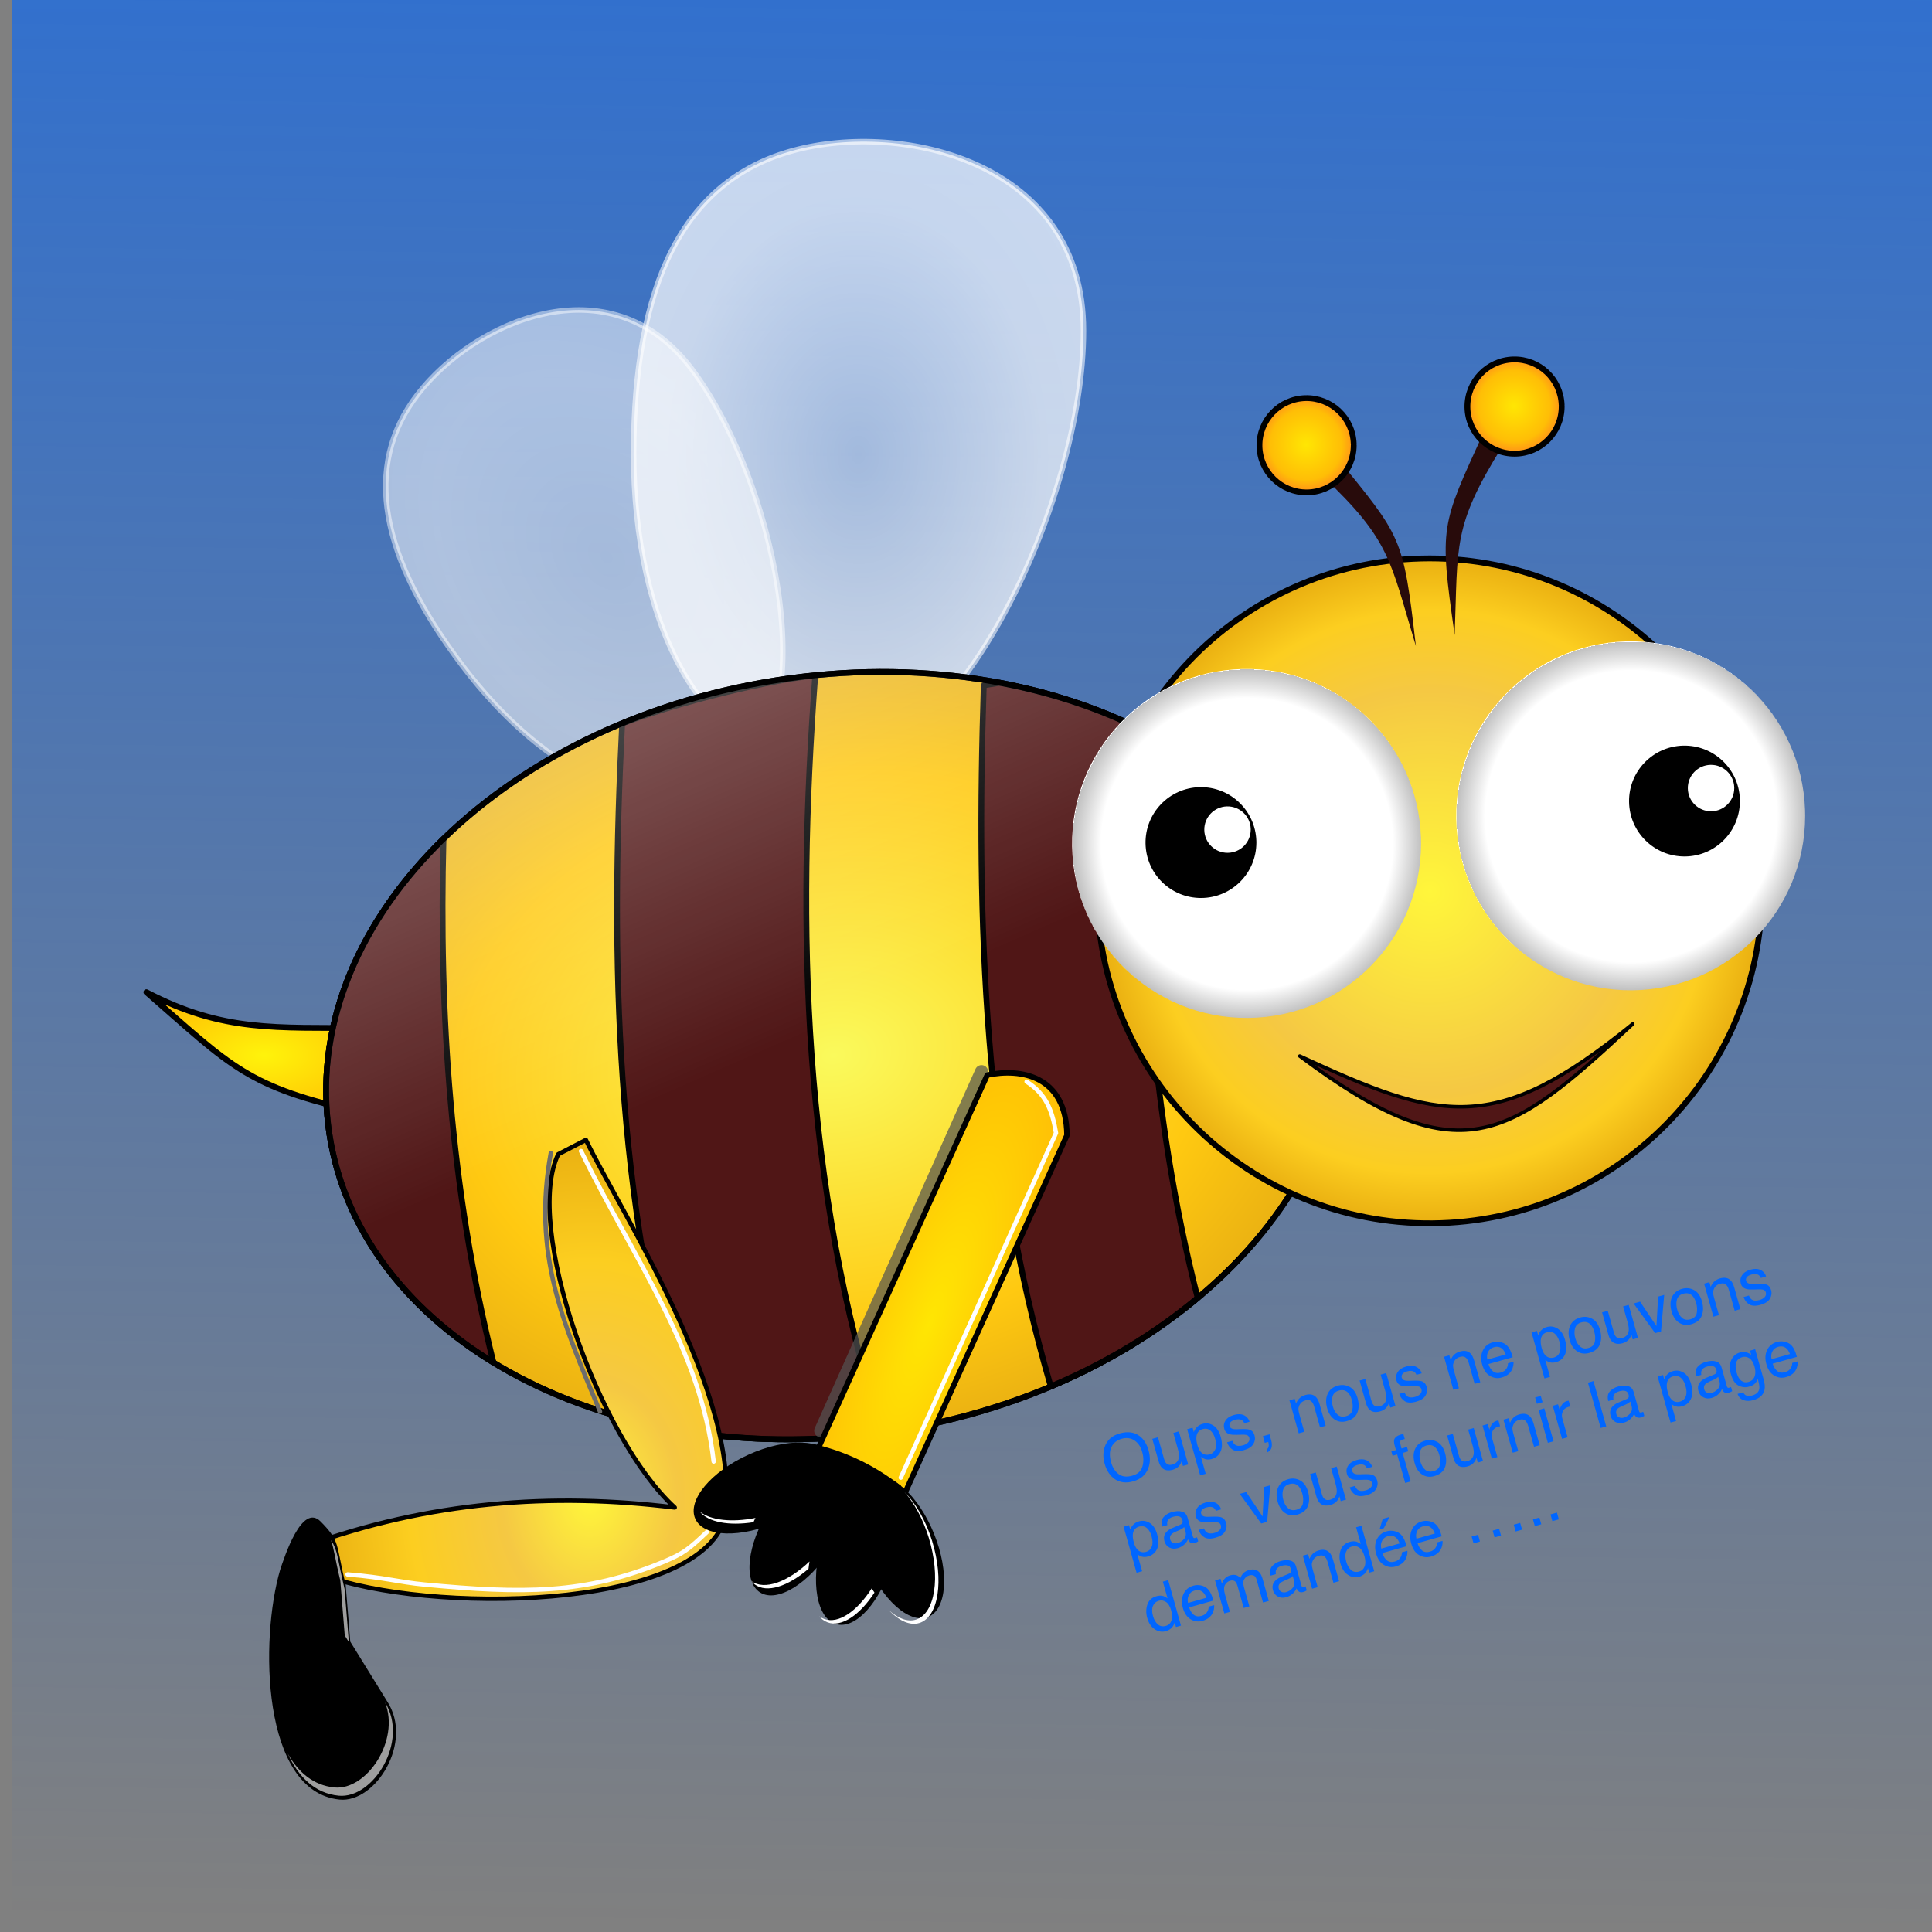 <?xml version="1.0" encoding="UTF-8" standalone="no"?>
<!DOCTYPE svg PUBLIC "-//W3C//DTD SVG 1.1//EN" "http://www.w3.org/Graphics/SVG/1.1/DTD/svg11.dtd">
<!-- Created with Vectornator (http://vectornator.io/) -->
<svg height="100%" stroke-miterlimit="10" style="fill-rule:nonzero;clip-rule:evenodd;stroke-linecap:round;stroke-linejoin:round;" version="1.1" viewBox="0 0 353.122 353.122" width="100%" xml:space="preserve" xmlns="http://www.w3.org/2000/svg" xmlns:vectornator="http://vectornator.io" xmlns:xlink="http://www.w3.org/1999/xlink">
<rect x="0" y="0" width="353.122" height="353.122" fill="#808080" stroke="none"/>
<defs>
<linearGradient gradientTransform="matrix(1 0 0 1 -2.378 -699.226)" gradientUnits="userSpaceOnUse" id="LinearGradient" x1="185.969" x2="178.898" y1="473.242" y2="1051.66">
<stop offset="0" stop-color="#0066ff"/>
<stop offset="1" stop-color="#0066ff" stop-opacity="0"/>
</linearGradient>
<radialGradient cx="257.498" cy="498.443" gradientTransform="matrix(1.75 -0.02 0.01 0.881 -407.32 -241.119)" gradientUnits="userSpaceOnUse" id="RadialGradient" r="20.198">
<stop offset="0" stop-color="#fff30b"/>
<stop offset="1" stop-color="#ffab00"/>
</radialGradient>
<radialGradient cx="375.386" cy="415.207" gradientTransform="matrix(0.796 -0.621 0.84 1.079 -536.716 -113.08)" gradientUnits="userSpaceOnUse" id="RadialGradient_2" r="41.611">
<stop offset="0" stop-color="#ffffff" stop-opacity="0.502"/>
<stop offset="0.649" stop-color="#ffffff" stop-opacity="0.556"/>
<stop offset="1" stop-color="#ffffff" stop-opacity="0.529"/>
</radialGradient>
<radialGradient cx="375.386" cy="415.207" gradientTransform="matrix(1.255 -0.018 0.024 1.7 -324.178 -616.011)" gradientUnits="userSpaceOnUse" id="RadialGradient_3" r="41.611">
<stop offset="0" stop-color="#ffffff" stop-opacity="0.5"/>
<stop offset="0.649" stop-color="#ffffff" stop-opacity="0.707"/>
<stop offset="1" stop-color="#ffffff" stop-opacity="0.726"/>
</radialGradient>
<radialGradient cx="299.763" cy="663.706" gradientTransform="matrix(1.013 -0.158 0.116 0.754 -228.278 -260.17)" gradientUnits="userSpaceOnUse" id="RadialGradient_4" r="91.667">
<stop offset="0" stop-color="#fafa5c"/>
<stop offset="0.733" stop-color="#ffc911"/>
<stop offset="1" stop-color="#ebb212"/>
</radialGradient>
<linearGradient gradientTransform="matrix(0.988 -0.154 0.152 0.988 675.965 -540.377)" gradientUnits="userSpaceOnUse" id="LinearGradient_2" x1="-676.329" x2="-633.929" y1="480.35" y2="639.646">
<stop offset="0" stop-color="#ffffff" stop-opacity="0.673"/>
<stop offset="1" stop-color="#ffffff" stop-opacity="0"/>
</linearGradient>
<radialGradient cx="441.437" cy="484.909" gradientTransform="matrix(4.366 3.667 -3.684 4.387 120.456 -3583.11)" gradientUnits="userSpaceOnUse" id="RadialGradient_5" r="10.607">
<stop offset="0" stop-color="#fff63b"/>
<stop offset="0.605" stop-color="#f5c843"/>
<stop offset="0.848" stop-color="#fcce20"/>
<stop offset="1" stop-color="#eab011"/>
</radialGradient>
<radialGradient cx="445.804" cy="488.88" gradientTransform="matrix(1.012 0 0 1.012 -223.221 -340.488)" gradientUnits="userSpaceOnUse" id="RadialGradient_6" r="31.518">
<stop offset="0" stop-color="#ffffff"/>
<stop offset="0.836" stop-color="#ffffff"/>
<stop offset="1" stop-color="#c0c0c0"/>
<stop offset="1" stop-color="#ffffff"/>
</radialGradient>
<radialGradient cx="445.804" cy="488.88" gradientTransform="matrix(1.012 0 0 1.012 -153.015 -345.538)" gradientUnits="userSpaceOnUse" id="RadialGradient_7" r="31.518">
<stop offset="0" stop-color="#ffffff"/>
<stop offset="0.836" stop-color="#ffffff"/>
<stop offset="1" stop-color="#c0c0c0"/>
<stop offset="1" stop-color="#ffffff"/>
</radialGradient>
<radialGradient cx="441.437" cy="484.909" gradientTransform="matrix(0.818 0 0 0.812 -84.36 -319.549)" gradientUnits="userSpaceOnUse" id="RadialGradient_8" r="10.607">
<stop offset="0" stop-color="#ffe603"/>
<stop offset="0.755" stop-color="#ffbe06"/>
<stop offset="1" stop-color="#ff9218"/>
</radialGradient>
<radialGradient cx="441.437" cy="484.909" gradientTransform="matrix(0.818 0 0 0.812 -122.367 -312.478)" gradientUnits="userSpaceOnUse" id="RadialGradient_9" r="10.607">
<stop offset="0" stop-color="#ffe603"/>
<stop offset="0.755" stop-color="#ffbe06"/>
<stop offset="1" stop-color="#ff9218"/>
</radialGradient>
<radialGradient cx="557.574" cy="708.987" gradientTransform="matrix(0.837 0.006 -0.008 1.096 -353.215 -506.803)" gradientUnits="userSpaceOnUse" id="RadialGradient_10" r="59.686">
<stop offset="0" stop-color="#fff63b"/>
<stop offset="0.32" stop-color="#f5c843"/>
<stop offset="0.662" stop-color="#fcce20"/>
<stop offset="1" stop-color="#eab011"/>
</radialGradient>
<radialGradient cx="604.954" cy="230.515" gradientTransform="matrix(1.312 2.12 -2.785 6.195 18.038 -2468.5)" gradientUnits="userSpaceOnUse" id="RadialGradient_11" r="9.131">
<stop offset="0" stop-color="#ffe603"/>
<stop offset="0.891" stop-color="#ffbe06"/>
<stop offset="1" stop-color="#ff9218"/>
</radialGradient>
<clipPath id="TextBounds">
<rect height="100.503" width="154.942" x="198.18" y="222.887"/>
</clipPath>
<clipPath id="TextBounds_2">
<rect height="4.86" width="20" x="285.168" y="339.777"/>
</clipPath>
<linearGradient gradientTransform="matrix(1 0 0 1 0 0)" gradientUnits="userSpaceOnUse" id="LinearGradient_3" x1="285.168" x2="305.168" y1="342.207" y2="342.207">
<stop offset="0" stop-color="#0066ff"/>
<stop offset="1" stop-color="#0066ff" stop-opacity="0"/>
</linearGradient>
<clipPath id="TextBounds_3">
<rect height="15" width="31.682" x="353.977" y="115.091"/>
</clipPath>
<linearGradient gradientTransform="matrix(1 0 0 1 0 0)" gradientUnits="userSpaceOnUse" id="LinearGradient_4" x1="353.977" x2="385.659" y1="122.591" y2="122.591">
<stop offset="0" stop-color="#0066ff"/>
<stop offset="0.149" stop-color="#0066ff" stop-opacity="0"/>
</linearGradient>
</defs>
<clipPath id="ArtboardFrame">
<rect height="353.122" width="353.122" x="0" y="0"/>
</clipPath>
<g clip-path="url(#ArtboardFrame)" id="layer2" vectornator:layerName="layer2">
<g opacity="1">
<path d="M2.123-0.472L354.037-0.472L354.037-0.472L354.037 351.442L354.037 351.442L2.123 351.442L2.123 351.442L2.123-0.472L2.123-0.472Z" fill="url(#LinearGradient)" fill-rule="nonzero" opacity="1" stroke="none"/>
<path d="M66.15 203.318C45.083 198.727 42.39 194.972 26.753 181.347C40.849 188.723 50.643 187.742 66.15 187.913L66.15 203.318Z" fill="url(#RadialGradient)" fill-rule="nonzero" opacity="1" stroke="#000000" stroke-linecap="butt" stroke-linejoin="miter" stroke-width="1.063"/>
<path d="M126.385 67.393C141.363 87.197 150.393 129.558 135.342 140.953C120.29 152.348 99.544 141.533 84.566 121.729C69.588 101.924 66.117 85.347 76.361 72.059C86.589 58.792 111.407 47.589 126.385 67.393Z" fill="url(#RadialGradient_2)" fill-rule="nonzero" opacity="1" stroke="#ffffff" stroke-linecap="butt" stroke-linejoin="miter" stroke-opacity="0.471" stroke-width="1"/>
<path d="M198.036 60.444C198.036 91.313 175.22 140.076 151.748 140.076C128.276 140.076 115.814 113.789 115.814 82.92C115.814 52.051 124.805 33.016 144.93 27.532C165.023 22.057 198.036 29.575 198.036 60.444Z" fill="url(#RadialGradient_3)" fill-rule="nonzero" opacity="1" stroke="#ffffff" stroke-linecap="butt" stroke-linejoin="miter" stroke-opacity="0.56" stroke-width="1"/>
<path d="M60.22 207.324C54.374 169.421 90.984 132.256 141.991 124.314C192.998 116.372 239.086 140.662 244.932 178.565C250.778 216.469 214.168 253.634 163.161 261.576C112.154 269.517 66.066 245.228 60.22 207.324Z" fill="url(#RadialGradient_4)" fill-rule="nonzero" opacity="1" stroke="#000000" stroke-linecap="round" stroke-linejoin="round" stroke-width="1.062"/>
<path d="M182.716 124.796L179.81 125.265C178.384 168.563 179.818 211.566 192.06 253.421C202.183 249.151 211.24 243.636 218.904 237.233C210.218 203.035 208.318 168.477 209.404 133.733C201.392 129.64 192.394 126.618 182.716 124.796Z" fill="#501616" fill-rule="nonzero" opacity="1" stroke="#000000" stroke-linecap="round" stroke-linejoin="round" stroke-width="1.063"/>
<path d="M148.998 123.546C145.368 123.501 127.133 127.179 113.716 132.233C111.504 175.842 112.506 219.167 124.81 261.515C136.253 263.413 148.567 263.629 161.216 261.858C146.666 216.497 145.557 169.658 148.998 123.546Z" fill="#501616" fill-rule="nonzero" opacity="1" stroke="#000000" stroke-linecap="round" stroke-linejoin="round" stroke-width="1.063"/>
<path d="M81.06 153.327C65.438 168.552 57.211 187.842 60.216 207.327C62.893 224.679 74.03 239.155 90.185 249.015C82.317 217.396 80.228 185.437 81.06 153.327Z" fill="#501616" fill-rule="nonzero" opacity="1" stroke="#000000" stroke-linecap="round" stroke-linejoin="round" stroke-width="1.063"/>
<path d="M60.22 207.324C54.374 169.421 90.984 132.256 141.991 124.314C192.998 116.372 239.086 140.662 244.932 178.565C250.778 216.469 214.168 253.634 163.161 261.576C112.154 269.517 66.066 245.228 60.22 207.324Z" fill="url(#LinearGradient_2)" fill-rule="nonzero" opacity="1" stroke="#000000" stroke-linecap="round" stroke-linejoin="round" stroke-width="1.062"/>
<path d="M322.053 162.827C322.053 196.188 295.157 223.309 261.798 223.589C228.439 223.869 201.092 197.202 200.533 163.847C199.973 130.491 226.41 102.922 259.759 102.082C293.109 101.243 320.899 127.447 322.018 160.789" fill="url(#RadialGradient_5)" fill-rule="nonzero" opacity="1" stroke="#000000" stroke-linecap="butt" stroke-linejoin="miter" stroke-width="1.063"/>
<path d="M259.733 154.161C259.733 171.669 245.618 185.903 228.111 186.05C210.603 186.197 196.252 172.202 195.958 154.696C195.664 137.191 209.538 122.722 227.041 122.281C244.543 121.841 259.128 135.593 259.715 153.091" fill="url(#RadialGradient_6)" fill-rule="nonzero" opacity="1" stroke="none"/>
<g opacity="1">
<path d="M229.635 154.004C229.635 159.566 225.151 164.088 219.59 164.134C214.028 164.181 209.469 159.735 209.376 154.174C209.282 148.613 213.69 144.017 219.25 143.877C224.81 143.737 229.443 148.106 229.629 153.664" fill="#000000" fill-rule="nonzero" opacity="1" stroke="none"/>
<path d="M228.603 151.633C228.603 153.963 226.724 155.857 224.395 155.876C222.065 155.896 220.155 154.034 220.116 151.704C220.077 149.375 221.923 147.449 224.252 147.391C226.581 147.332 228.522 149.162 228.6 151.491" fill="#ffffff" fill-rule="nonzero" opacity="1" stroke="none"/>
</g>
<path d="M329.939 149.11C329.939 166.618 315.824 180.852 298.316 180.999C280.809 181.146 266.457 167.151 266.164 149.645C265.87 132.14 279.744 117.671 297.246 117.231C314.749 116.79 329.333 130.543 329.921 148.041" fill="url(#RadialGradient_7)" fill-rule="nonzero" opacity="1" stroke="none"/>
<g opacity="1">
<path d="M318.012 146.412C318.012 151.974 313.528 156.496 307.967 156.542C302.405 156.589 297.846 152.143 297.753 146.582C297.66 141.021 302.067 136.425 307.627 136.285C313.187 136.145 317.82 140.514 318.006 146.072" fill="#000000" fill-rule="nonzero" opacity="1" stroke="none"/>
<path d="M316.98 144.041C316.98 146.371 315.102 148.265 312.772 148.284C310.442 148.304 308.532 146.442 308.493 144.112C308.454 141.783 310.301 139.857 312.63 139.799C314.959 139.74 316.899 141.57 316.977 143.899" fill="#ffffff" fill-rule="nonzero" opacity="1" stroke="none"/>
</g>
<path d="M274.482 81.756C265.484 96.239 266.495 99.528 265.876 116.065C263.02 96.025 263.354 96.18 271.198 78.965L274.482 81.756Z" fill="#280b0b" fill-rule="nonzero" opacity="1" stroke="none"/>
<path d="M285.435 74.313C285.435 79.043 281.621 82.888 276.892 82.927C272.162 82.967 268.285 79.186 268.206 74.457C268.126 69.728 271.874 65.819 276.603 65.7C281.331 65.581 285.271 69.296 285.43 74.024" fill="url(#RadialGradient_8)" fill-rule="nonzero" opacity="1" stroke="#000000" stroke-linecap="butt" stroke-linejoin="miter" stroke-width="1.063"/>
<path d="M241.788 87.062C254.156 98.8 254.009 102.237 258.789 118.081C256.485 97.97 256.201 98.205 244.26 83.532L241.788 87.062Z" fill="#280b0b" fill-rule="nonzero" opacity="1" stroke="none"/>
<path d="M247.428 81.384C247.428 86.114 243.614 89.959 238.885 89.999C234.155 90.038 230.278 86.257 230.199 81.528C230.119 76.799 233.867 72.89 238.596 72.771C243.324 72.652 247.264 76.368 247.423 81.095" fill="url(#RadialGradient_9)" fill-rule="nonzero" opacity="1" stroke="#000000" stroke-linecap="butt" stroke-linejoin="miter" stroke-width="1.063"/>
<path d="M237.564 193.021C266.743 214.857 275.648 208.424 298.426 187.146C273.077 207.751 263.33 204.899 237.564 193.021Z" fill="#501616" fill-rule="nonzero" opacity="1" stroke="#000000" stroke-linecap="butt" stroke-linejoin="miter" stroke-width="0.645"/>
<path d="M102.032 210.967C95.679 224.056 109.307 262.725 123.323 275.532C100.864 272.764 78.367 274.427 55.85 282.61L57.357 287.194C74.364 294.728 123.743 295.073 131.814 279.243C137.732 258.812 113.612 221.921 107.088 208.351L102.032 210.967Z" fill="url(#RadialGradient_10)" fill-rule="nonzero" opacity="1" stroke="#000000" stroke-linecap="butt" stroke-linejoin="miter" stroke-width="0.8"/>
<path d="M179.398 195.882L150.023 261.507" fill="#6d6d6d" fill-rule="nonzero" opacity="0.712" stroke="#535353" stroke-linecap="butt" stroke-linejoin="miter" stroke-width="2.417"/>
<path d="M180.443 196.492C186.536 195.204 194.897 196.559 195.014 207.5L158.856 287.351L144.286 276.343L180.443 196.492Z" fill="url(#RadialGradient_11)" fill-rule="nonzero" opacity="1" stroke="#000000" stroke-linecap="butt" stroke-linejoin="miter" stroke-width="0.999"/>
<g opacity="1">
<path d="M159.359 270.124C162.787 268.735 167.869 273.298 170.71 280.315C173.552 287.331 173.076 294.144 169.648 295.532C166.221 296.92 161.138 292.358 158.297 285.341C155.456 278.325 155.931 271.512 159.359 270.124Z" fill="#000000" fill-rule="nonzero" opacity="1" stroke="none"/>
<path d="M152.073 266.333C153.594 269.704 149.234 274.961 142.334 278.075C135.434 281.188 128.607 280.979 127.086 277.608C125.565 274.237 129.925 268.981 136.825 265.867C143.725 262.754 150.552 262.962 152.073 266.333Z" fill="#000000" fill-rule="nonzero" opacity="1" stroke="none"/>
<path d="M153.582 267.89C156.707 269.869 155.958 276.657 151.908 283.053C147.859 289.449 142.044 293.03 138.919 291.052C135.794 289.074 136.544 282.285 140.593 275.889C144.642 269.493 150.458 265.912 153.582 267.89Z" fill="#000000" fill-rule="nonzero" opacity="1" stroke="none"/>
<path d="M160.359 270.491C163.915 271.506 165.114 278.23 163.037 285.509C160.96 292.789 156.393 297.867 152.836 296.852C149.28 295.837 148.081 289.113 150.159 281.834C152.236 274.555 156.803 269.477 160.359 270.491Z" fill="#000000" fill-rule="nonzero" opacity="1" stroke="none"/>
<path d="M148.545 263.9C154.272 265.168 159.672 267.682 164.704 271.601L160.504 279.731L144.434 271.89L148.545 263.9Z" fill="#000000" fill-rule="nonzero" opacity="1" stroke="none"/>
</g>
<path d="M100.669 210.757C97.324 229.162 102.852 241.73 109.669 258.007" fill="none" opacity="1" stroke="#6d6d6d" stroke-linecap="butt" stroke-linejoin="miter" stroke-width="0.8"/>
<path d="M164.639 270.08L193.014 207.08C192.283 202.743 191.122 199.959 187.639 197.705" fill="none" opacity="1" stroke="#ffffff" stroke-linecap="butt" stroke-linejoin="miter" stroke-width="0.8"/>
<path d="M106.191 210.382C116.343 231.032 128.091 246.723 130.441 267.132" fill="none" opacity="1" stroke="#ffffff" stroke-linecap="butt" stroke-linejoin="miter" stroke-width="0.8"/>
<path d="M165.299 272.689C167.075 274.686 168.683 277.591 169.742 281.016C171.965 288.207 170.925 294.938 167.411 296.024C165.867 296.502 164.092 295.791 162.409 294.253C164.272 296.21 166.297 297.182 168.033 296.645C171.546 295.559 172.587 288.829 170.363 281.638C169.185 277.829 167.309 274.676 165.299 272.689ZM127.919 276.293C129.462 278.238 133.245 278.913 137.707 278.22C137.837 277.96 137.937 277.704 138.08 277.443C133.723 278.307 129.879 277.873 127.919 276.293ZM147.96 285.397C143.992 289.161 139.672 290.745 137.334 288.971C137.515 289.204 137.72 289.413 137.955 289.592C140.134 291.246 144.041 289.959 147.774 286.734C147.829 286.293 147.876 285.853 147.96 285.397ZM159.333 290.307C156.652 294.521 153.211 296.879 150.633 295.9C150.311 295.778 150.003 295.616 149.732 295.403C150.151 295.918 150.667 296.298 151.254 296.521C153.797 297.487 157.165 295.189 159.83 291.084C159.665 290.826 159.491 290.58 159.333 290.307Z" fill="#ffffff" fill-rule="nonzero" opacity="1" stroke="none"/>
<path d="M64.021 300.049L70.736 310.92C75.675 318.396 68.647 329.575 62.059 328.919C47.775 327.495 47.493 299.589 51.201 286.935C51.967 284.634 55.181 274.602 58.617 278.107C62.219 281.781 61.336 282.014 63.178 289.663L64.021 300.049Z" fill="#000000" fill-rule="nonzero" opacity="1" stroke="none"/>
<path d="M60.486 281.497C61.035 282.97 61.22 284.826 62.2 288.897L63.012 298.912L63.764 300.146L62.982 290.431C61.652 284.909 61.792 283.397 60.486 281.497ZM70.381 311.154C73.147 318.213 66.956 327.286 61.117 326.704C57.286 326.322 54.522 323.949 52.575 320.478C54.532 324.768 57.534 327.773 61.899 328.208C68.164 328.833 74.808 318.346 70.381 311.154Z" fill="#ffffff" fill-rule="nonzero" opacity="0.618" stroke="none"/>
<path d="M63.529 287.766C70.44 288.316 72.683 289.152 77.695 289.625C95.355 291.29 107.007 291.458 121.472 285.371C124.82 283.961 125.899 283.174 129.193 280.028" fill="none" opacity="1" stroke="#ffffff" stroke-linecap="butt" stroke-linejoin="miter" stroke-width="0.8"/>
<g fill="#0066ff" opacity="1" stroke="none">
<path clip-path="url(#TextBounds)" d="M204.665 261.998C206.127 261.586 207.343 261.752 208.31 262.494C209.065 263.073 209.604 263.934 209.925 265.077C210.273 266.314 210.249 267.431 209.851 268.427C209.385 269.597 208.469 270.374 207.104 270.758C205.83 271.117 204.709 270.978 203.743 270.34C202.864 269.711 202.25 268.776 201.901 267.535C201.585 266.415 201.594 265.377 201.926 264.424C202.353 263.2 203.266 262.391 204.665 261.998ZM206.957 269.716C207.946 269.438 208.562 268.882 208.805 268.049C209.047 267.216 209.039 266.339 208.779 265.418C208.506 264.444 208.03 263.731 207.354 263.281C206.677 262.83 205.897 262.729 205.013 262.977C204.156 263.218 203.539 263.709 203.163 264.45C202.787 265.191 202.761 266.135 203.083 267.282C203.341 268.199 203.791 268.908 204.433 269.407C205.074 269.906 205.916 270.009 206.957 269.716Z"/>
<path clip-path="url(#TextBounds)" d="M211.649 262.699L212.777 266.71C212.863 267.018 212.983 267.256 213.136 267.424C213.418 267.734 213.805 267.82 214.298 267.682C215.005 267.483 215.397 267.032 215.475 266.328C215.519 265.95 215.458 265.466 215.292 264.876L214.458 261.909L215.473 261.624L217.172 267.665L216.213 267.934L215.974 267.04C215.907 267.306 215.798 267.546 215.647 267.759C215.348 268.184 214.923 268.474 214.37 268.629C213.509 268.872 212.841 268.749 212.367 268.261C212.111 268.001 211.911 267.613 211.766 267.098L210.611 262.991L211.649 262.699Z"/>
<path clip-path="url(#TextBounds)" d="M221.115 265.819C221.588 265.686 221.927 265.377 222.129 264.892C222.331 264.407 222.321 263.769 222.099 262.98C221.964 262.498 221.778 262.104 221.542 261.797C221.091 261.206 220.516 261.008 219.817 261.205C219.114 261.403 218.731 261.89 218.67 262.666C218.636 263.081 218.701 263.578 218.864 264.157C218.995 264.624 219.176 265.001 219.407 265.289C219.846 265.839 220.415 266.016 221.115 265.819ZM216.987 261.228L217.974 260.951L218.199 261.751C218.325 261.42 218.487 261.145 218.686 260.927C218.964 260.605 219.335 260.379 219.797 260.249C220.482 260.056 221.136 260.155 221.762 260.545C222.387 260.936 222.836 261.618 223.11 262.592C223.48 263.908 223.401 264.945 222.871 265.702C222.536 266.182 222.078 266.504 221.499 266.667C221.044 266.795 220.634 266.802 220.27 266.69C220.058 266.628 219.802 266.491 219.503 266.278L220.371 269.364L219.356 269.649L216.987 261.228Z"/>
<path clip-path="url(#TextBounds)" d="M225.252 263.347C225.377 263.677 225.535 263.912 225.725 264.054C226.073 264.309 226.562 264.348 227.194 264.17C227.57 264.064 227.878 263.889 228.118 263.645C228.358 263.401 228.429 263.108 228.333 262.766C228.26 262.507 228.09 262.341 227.822 262.271C227.652 262.229 227.336 262.215 226.873 262.227L226.009 262.251C225.458 262.268 225.038 262.232 224.749 262.143C224.236 261.991 223.911 261.673 223.774 261.188C223.614 260.616 223.689 260.096 224.002 259.626C224.314 259.157 224.818 258.824 225.514 258.629C226.424 258.373 227.155 258.455 227.707 258.876C228.055 259.144 228.279 259.474 228.382 259.867L227.423 260.137C227.34 259.913 227.2 259.727 227.004 259.579C226.696 259.378 226.254 259.358 225.679 259.52C225.295 259.628 225.026 259.783 224.869 259.985C224.713 260.187 224.669 260.408 224.737 260.649C224.811 260.912 225 261.086 225.304 261.171C225.48 261.223 225.726 261.243 226.039 261.232L226.756 261.207C227.535 261.179 228.072 261.212 228.367 261.308C228.835 261.456 229.147 261.809 229.304 262.365C229.455 262.903 229.382 263.425 229.084 263.93C228.786 264.436 228.219 264.807 227.384 265.041C226.486 265.294 225.792 265.269 225.303 264.967C224.814 264.664 224.472 264.215 224.276 263.621L225.252 263.347Z"/>
<path clip-path="url(#TextBounds)" d="M231.503 264.905C231.75 264.787 231.881 264.554 231.897 264.204C231.905 264.019 231.888 263.848 231.843 263.69C231.836 263.664 231.828 263.64 231.821 263.62C231.813 263.6 231.802 263.578 231.787 263.554L231.172 263.727L230.826 262.497L232.033 262.157L232.353 263.297C232.479 263.744 232.5 264.163 232.414 264.552C232.329 264.941 232.076 265.237 231.654 265.441L231.503 264.905Z"/>
<path clip-path="url(#TextBounds)" d="M235.677 255.94L236.642 255.669L236.883 256.526C237.069 256.093 237.3 255.754 237.577 255.509C237.853 255.265 238.187 255.088 238.578 254.978C239.435 254.737 240.098 254.873 240.567 255.387C240.825 255.667 241.039 256.112 241.21 256.721L242.3 260.596L241.268 260.887L240.197 257.079C240.094 256.711 239.956 256.429 239.783 256.234C239.497 255.909 239.117 255.813 238.643 255.946C238.402 256.014 238.212 256.094 238.071 256.186C237.816 256.347 237.618 256.581 237.478 256.889C237.365 257.135 237.312 257.372 237.321 257.599C237.33 257.826 237.39 258.137 237.502 258.531L238.392 261.696L237.376 261.981L235.677 255.94Z"/>
<path clip-path="url(#TextBounds)" d="M246.014 258.846C246.687 258.656 247.077 258.272 247.184 257.692C247.29 257.112 247.256 256.51 247.08 255.886C246.922 255.322 246.703 254.888 246.423 254.586C245.98 254.109 245.409 253.97 244.71 254.166C244.09 254.341 243.705 254.705 243.556 255.258C243.407 255.811 243.427 256.422 243.615 257.092C243.796 257.735 244.088 258.231 244.491 258.58C244.893 258.929 245.401 259.018 246.014 258.846ZM244.489 253.273C245.267 253.054 245.999 253.128 246.682 253.496C247.366 253.864 247.849 254.551 248.133 255.559C248.407 256.533 248.396 257.404 248.101 258.173C247.806 258.942 247.161 259.466 246.164 259.747C245.333 259.981 244.594 259.885 243.947 259.46C243.3 259.036 242.843 258.35 242.577 257.402C242.291 256.387 242.321 255.506 242.667 254.759C243.013 254.013 243.62 253.517 244.489 253.273Z"/>
<path clip-path="url(#TextBounds)" d="M249.541 252.04L250.669 256.051C250.756 256.359 250.876 256.597 251.029 256.765C251.311 257.076 251.698 257.161 252.191 257.023C252.898 256.824 253.29 256.373 253.368 255.669C253.412 255.292 253.351 254.808 253.185 254.217L252.35 251.25L253.366 250.965L255.065 257.006L254.106 257.275L253.867 256.381C253.799 256.647 253.69 256.887 253.539 257.1C253.241 257.525 252.815 257.815 252.262 257.97C251.401 258.213 250.734 258.09 250.26 257.603C250.004 257.342 249.803 256.954 249.659 256.439L248.504 252.332L249.541 252.04Z"/>
<path clip-path="url(#TextBounds)" d="M256.72 254.495C256.846 254.825 257.003 255.061 257.193 255.202C257.541 255.457 258.03 255.496 258.662 255.318C259.038 255.212 259.346 255.038 259.586 254.794C259.826 254.55 259.897 254.257 259.801 253.914C259.728 253.655 259.558 253.49 259.291 253.419C259.121 253.377 258.804 253.363 258.341 253.376L257.477 253.399C256.926 253.416 256.506 253.38 256.217 253.291C255.704 253.139 255.379 252.821 255.243 252.336C255.082 251.764 255.158 251.244 255.47 250.775C255.782 250.305 256.286 249.973 256.982 249.777C257.892 249.521 258.623 249.604 259.176 250.024C259.523 250.292 259.748 250.622 259.85 251.015L258.891 251.285C258.808 251.061 258.668 250.875 258.473 250.727C258.164 250.526 257.723 250.506 257.147 250.668C256.764 250.776 256.494 250.931 256.338 251.133C256.181 251.335 256.137 251.557 256.205 251.797C256.279 252.061 256.468 252.235 256.772 252.32C256.949 252.371 257.194 252.392 257.507 252.381L258.224 252.355C259.004 252.327 259.541 252.36 259.835 252.456C260.303 252.604 260.615 252.957 260.772 253.513C260.923 254.051 260.85 254.573 260.552 255.079C260.254 255.585 259.687 255.955 258.853 256.19C257.954 256.443 257.26 256.418 256.771 256.115C256.282 255.812 255.94 255.364 255.744 254.769L256.72 254.495Z"/>
<path clip-path="url(#TextBounds)" d="M263.936 247.991L264.9 247.72L265.142 248.577C265.328 248.144 265.559 247.805 265.835 247.561C266.112 247.316 266.445 247.139 266.836 247.029C267.694 246.788 268.357 246.924 268.826 247.438C269.083 247.718 269.298 248.163 269.469 248.772L270.559 252.647L269.527 252.938L268.456 249.13C268.352 248.762 268.214 248.48 268.042 248.285C267.756 247.96 267.376 247.864 266.902 247.997C266.661 248.065 266.471 248.145 266.33 248.237C266.075 248.398 265.877 248.632 265.736 248.94C265.623 249.187 265.571 249.423 265.58 249.65C265.589 249.877 265.649 250.188 265.76 250.582L266.65 253.747L265.635 254.032L263.936 247.991Z"/>
<path clip-path="url(#TextBounds)" d="M272.838 245.341C273.267 245.221 273.71 245.204 274.169 245.292C274.628 245.38 275.008 245.555 275.308 245.815C275.597 246.062 275.833 246.38 276.014 246.767C276.153 247.028 276.308 247.463 276.479 248.073L272.051 249.318C272.243 249.926 272.526 250.377 272.901 250.671C273.276 250.965 273.747 251.032 274.315 250.873C274.845 250.724 275.219 250.43 275.436 249.991C275.56 249.737 275.621 249.466 275.621 249.178L276.62 248.897C276.656 249.127 276.638 249.398 276.566 249.713C276.494 250.027 276.391 250.297 276.255 250.522C276.031 250.909 275.707 251.22 275.281 251.453C275.054 251.582 274.786 251.69 274.478 251.776C273.726 251.988 273.011 251.894 272.335 251.494C271.658 251.093 271.181 250.401 270.904 249.416C270.631 248.445 270.673 247.584 271.029 246.83C271.385 246.077 271.988 245.58 272.838 245.341ZM275.209 247.56C275.044 247.131 274.849 246.807 274.624 246.586C274.209 246.175 273.676 246.061 273.025 246.244C272.559 246.375 272.215 246.654 271.994 247.079C271.773 247.505 271.726 247.979 271.853 248.504L275.209 247.56Z"/>
<path clip-path="url(#TextBounds)" d="M284.051 248.116C284.525 247.982 284.863 247.673 285.065 247.188C285.268 246.703 285.258 246.066 285.036 245.276C284.9 244.795 284.714 244.401 284.478 244.094C284.028 243.502 283.453 243.305 282.753 243.502C282.05 243.7 281.668 244.187 281.606 244.963C281.573 245.378 281.637 245.875 281.8 246.454C281.931 246.92 282.113 247.297 282.344 247.585C282.783 248.136 283.352 248.312 284.051 248.116ZM279.923 243.525L280.91 243.247L281.136 244.048C281.261 243.716 281.424 243.442 281.622 243.223C281.901 242.902 282.271 242.676 282.734 242.545C283.418 242.353 284.073 242.452 284.698 242.842C285.323 243.232 285.773 243.914 286.047 244.888C286.417 246.204 286.337 247.241 285.808 247.999C285.472 248.479 285.015 248.8 284.436 248.963C283.981 249.091 283.571 249.099 283.206 248.986C282.994 248.924 282.739 248.787 282.439 248.575L283.307 251.66L282.292 251.946L279.923 243.525Z"/>
<path clip-path="url(#TextBounds)" d="M290.331 246.38C291.004 246.19 291.394 245.806 291.501 245.226C291.608 244.646 291.573 244.044 291.398 243.42C291.239 242.856 291.02 242.422 290.74 242.12C290.297 241.643 289.727 241.504 289.027 241.7C288.407 241.875 288.022 242.239 287.873 242.792C287.725 243.345 287.744 243.956 287.933 244.626C288.114 245.269 288.405 245.765 288.808 246.114C289.21 246.463 289.718 246.552 290.331 246.38ZM288.806 240.807C289.585 240.588 290.316 240.662 290.999 241.03C291.683 241.398 292.167 242.085 292.45 243.093C292.724 244.067 292.714 244.938 292.419 245.707C292.123 246.476 291.478 247 290.481 247.281C289.65 247.515 288.911 247.419 288.264 246.994C287.617 246.57 287.16 245.884 286.894 244.936C286.608 243.921 286.639 243.04 286.984 242.293C287.33 241.547 287.938 241.051 288.806 240.807Z"/>
<path clip-path="url(#TextBounds)" d="M293.859 239.574L294.987 243.585C295.073 243.893 295.193 244.131 295.346 244.299C295.628 244.61 296.015 244.695 296.508 244.557C297.215 244.358 297.607 243.907 297.685 243.203C297.729 242.826 297.668 242.342 297.502 241.751L296.668 238.784L297.683 238.499L299.382 244.54L298.423 244.809L298.184 243.915C298.117 244.181 298.008 244.421 297.856 244.634C297.558 245.059 297.132 245.349 296.58 245.504C295.719 245.747 295.051 245.624 294.577 245.137C294.321 244.876 294.121 244.488 293.976 243.973L292.821 239.866L293.859 239.574Z"/>
<path clip-path="url(#TextBounds)" d="M299.764 237.913L302.761 242.378L303.064 236.985L304.175 236.673L303.595 243.354L302.513 243.659L298.585 238.245L299.764 237.913Z"/>
<path clip-path="url(#TextBounds)" d="M308.956 241.141C309.629 240.951 310.019 240.567 310.126 239.987C310.233 239.407 310.198 238.805 310.023 238.181C309.864 237.617 309.645 237.183 309.365 236.881C308.922 236.404 308.351 236.265 307.652 236.461C307.032 236.636 306.647 237 306.498 237.553C306.349 238.106 306.369 238.717 306.558 239.387C306.738 240.03 307.03 240.526 307.433 240.875C307.835 241.224 308.343 241.313 308.956 241.141ZM307.431 235.568C308.21 235.349 308.941 235.423 309.624 235.791C310.308 236.159 310.792 236.846 311.075 237.854C311.349 238.828 311.338 239.699 311.043 240.468C310.748 241.237 310.103 241.761 309.106 242.042C308.275 242.276 307.536 242.18 306.889 241.755C306.242 241.331 305.785 240.645 305.519 239.697C305.233 238.682 305.263 237.801 305.609 237.054C305.955 236.308 306.562 235.812 307.431 235.568Z"/>
<path clip-path="url(#TextBounds)" d="M311.468 234.621L312.433 234.35L312.674 235.207C312.86 234.773 313.091 234.434 313.368 234.19C313.644 233.946 313.978 233.769 314.369 233.659C315.226 233.418 315.889 233.554 316.358 234.067C316.616 234.348 316.83 234.793 317.002 235.402L318.092 239.277L317.059 239.567L315.988 235.76C315.885 235.391 315.747 235.11 315.574 234.915C315.288 234.589 314.908 234.493 314.434 234.627C314.193 234.694 314.003 234.774 313.862 234.867C313.607 235.028 313.409 235.262 313.269 235.569C313.156 235.816 313.103 236.053 313.112 236.28C313.121 236.506 313.182 236.817 313.293 237.212L314.183 240.376L313.167 240.662L311.468 234.621Z"/>
<path clip-path="url(#TextBounds)" d="M319.662 236.79C319.788 237.12 319.945 237.356 320.135 237.497C320.483 237.752 320.973 237.791 321.604 237.613C321.98 237.507 322.288 237.333 322.528 237.089C322.768 236.845 322.84 236.552 322.743 236.209C322.67 235.95 322.5 235.785 322.233 235.714C322.063 235.672 321.746 235.658 321.283 235.671L320.419 235.694C319.868 235.711 319.448 235.675 319.159 235.586C318.646 235.434 318.321 235.116 318.185 234.631C318.024 234.059 318.1 233.539 318.412 233.07C318.724 232.6 319.228 232.268 319.924 232.072C320.834 231.816 321.565 231.899 322.118 232.319C322.465 232.587 322.69 232.917 322.792 233.31L321.833 233.58C321.75 233.356 321.61 233.17 321.415 233.022C321.106 232.821 320.665 232.801 320.089 232.963C319.706 233.071 319.436 233.226 319.28 233.428C319.124 233.63 319.079 233.852 319.147 234.092C319.221 234.356 319.41 234.53 319.714 234.615C319.891 234.666 320.136 234.687 320.449 234.676L321.166 234.65C321.946 234.622 322.483 234.655 322.777 234.751C323.245 234.899 323.557 235.252 323.714 235.808C323.865 236.346 323.792 236.868 323.494 237.374C323.196 237.88 322.629 238.25 321.795 238.485C320.896 238.738 320.202 238.713 319.713 238.41C319.224 238.107 318.882 237.659 318.687 237.064L319.662 236.79Z"/>
<path clip-path="url(#TextBounds)" d="M209.496 283.631C209.97 283.497 210.308 283.188 210.51 282.703C210.713 282.218 210.703 281.581 210.481 280.791C210.345 280.31 210.159 279.916 209.923 279.609C209.472 279.017 208.897 278.82 208.198 279.017C207.495 279.215 207.112 279.702 207.051 280.478C207.017 280.893 207.082 281.39 207.245 281.969C207.376 282.435 207.557 282.812 207.788 283.1C208.227 283.651 208.796 283.827 209.496 283.631ZM205.368 279.04L206.355 278.762L206.58 279.563C206.706 279.231 206.868 278.957 207.067 278.738C207.345 278.417 207.716 278.191 208.179 278.06C208.863 277.868 209.518 277.967 210.143 278.357C210.768 278.747 211.217 279.429 211.491 280.403C211.862 281.719 211.782 282.756 211.252 283.514C210.917 283.994 210.459 284.315 209.88 284.478C209.425 284.606 209.016 284.614 208.651 284.501C208.439 284.439 208.183 284.302 207.884 284.09L208.752 287.175L207.737 287.461L205.368 279.04Z"/>
<path clip-path="url(#TextBounds)" d="M213.889 281.397C213.972 281.69 214.144 281.891 214.406 282C214.668 282.109 214.945 282.122 215.239 282.04C215.596 281.939 215.918 281.759 216.207 281.5C216.693 281.066 216.849 280.538 216.673 279.913L216.443 279.096C216.341 279.209 216.2 279.32 216.019 279.428C215.839 279.535 215.658 279.627 215.476 279.702L214.883 279.954C214.529 280.107 214.274 280.262 214.119 280.419C213.857 280.683 213.78 281.009 213.889 281.397ZM215.771 278.652C215.995 278.556 216.124 278.414 216.156 278.227C216.176 278.124 216.162 277.988 216.115 277.819C216.017 277.473 215.824 277.256 215.533 277.169C215.243 277.083 214.869 277.104 214.41 277.233C213.88 277.382 213.544 277.631 213.402 277.979C213.323 278.172 213.308 278.429 213.358 278.752L212.411 279.019C212.22 278.269 212.316 277.683 212.698 277.261C213.081 276.839 213.578 276.542 214.191 276.369C214.902 276.169 215.517 276.142 216.037 276.288C216.553 276.435 216.892 276.794 217.052 277.366L218.031 280.846C218.061 280.951 218.106 281.03 218.168 281.082C218.229 281.134 218.329 281.14 218.468 281.101C218.513 281.088 218.563 281.071 218.618 281.049C218.673 281.028 218.731 281.003 218.791 280.973L219.003 281.723C218.857 281.813 218.745 281.875 218.665 281.91C218.586 281.944 218.475 281.982 218.332 282.022C217.982 282.12 217.693 282.067 217.465 281.864C217.346 281.755 217.235 281.586 217.134 281.354C217.003 281.683 216.772 282.002 216.441 282.31C216.109 282.618 215.711 282.838 215.244 282.969C214.684 283.127 214.178 283.085 213.727 282.845C213.276 282.605 212.979 282.229 212.835 281.717C212.677 281.157 212.73 280.674 212.993 280.267C213.256 279.86 213.661 279.541 214.209 279.31L215.771 278.652Z"/>
<path clip-path="url(#TextBounds)" d="M220.058 279.351C220.183 279.681 220.341 279.917 220.531 280.058C220.878 280.313 221.368 280.352 222 280.174C222.376 280.069 222.684 279.894 222.923 279.65C223.163 279.406 223.235 279.113 223.139 278.77C223.066 278.511 222.895 278.346 222.628 278.275C222.458 278.234 222.142 278.219 221.678 278.232L220.815 278.255C220.264 278.273 219.844 278.236 219.555 278.147C219.041 277.996 218.716 277.677 218.58 277.192C218.419 276.62 218.495 276.1 218.807 275.631C219.12 275.161 219.624 274.829 220.319 274.633C221.229 274.377 221.961 274.46 222.513 274.88C222.86 275.148 223.085 275.478 223.188 275.872L222.229 276.141C222.145 275.917 222.006 275.731 221.81 275.583C221.502 275.382 221.06 275.362 220.485 275.524C220.101 275.632 219.831 275.787 219.675 275.989C219.519 276.191 219.475 276.413 219.542 276.653C219.616 276.917 219.805 277.091 220.109 277.176C220.286 277.227 220.531 277.248 220.845 277.237L221.562 277.211C222.341 277.183 222.878 277.217 223.173 277.312C223.641 277.461 223.953 277.813 224.109 278.37C224.261 278.907 224.187 279.429 223.889 279.935C223.591 280.441 223.025 280.811 222.19 281.046C221.291 281.299 220.598 281.274 220.109 280.971C219.62 280.668 219.277 280.22 219.082 279.626L220.058 279.351Z"/>
<path clip-path="url(#TextBounds)" d="M227.77 272.708L230.766 277.173L231.069 271.78L232.181 271.467L231.601 278.149L230.518 278.454L226.591 273.04L227.77 272.708Z"/>
<path clip-path="url(#TextBounds)" d="M236.962 275.935C237.635 275.746 238.025 275.361 238.131 274.781C238.238 274.202 238.204 273.6 238.028 272.975C237.869 272.411 237.65 271.978 237.37 271.675C236.928 271.199 236.357 271.059 235.658 271.256C235.037 271.431 234.653 271.794 234.504 272.348C234.355 272.901 234.375 273.512 234.563 274.181C234.744 274.824 235.036 275.32 235.438 275.67C235.841 276.019 236.349 276.108 236.962 275.935ZM235.437 270.363C236.215 270.144 236.946 270.218 237.63 270.586C238.313 270.953 238.797 271.641 239.081 272.649C239.354 273.623 239.344 274.494 239.049 275.263C238.754 276.032 238.108 276.556 237.112 276.836C236.281 277.07 235.542 276.975 234.895 276.55C234.248 276.125 233.791 275.439 233.524 274.492C233.239 273.476 233.269 272.596 233.615 271.849C233.961 271.102 234.568 270.607 235.437 270.363Z"/>
<path clip-path="url(#TextBounds)" d="M240.489 269.13L241.617 273.141C241.704 273.449 241.824 273.687 241.976 273.855C242.258 274.165 242.646 274.251 243.138 274.113C243.845 273.914 244.238 273.462 244.316 272.759C244.36 272.381 244.299 271.897 244.132 271.307L243.298 268.34L244.313 268.054L246.012 274.095L245.054 274.365L244.814 273.471C244.747 273.737 244.638 273.977 244.487 274.19C244.188 274.615 243.763 274.905 243.21 275.06C242.349 275.302 241.681 275.18 241.207 274.692C240.951 274.431 240.751 274.044 240.606 273.528L239.451 269.422L240.489 269.13Z"/>
<path clip-path="url(#TextBounds)" d="M247.668 271.585C247.793 271.915 247.951 272.15 248.141 272.292C248.488 272.547 248.978 272.586 249.61 272.408C249.986 272.302 250.294 272.127 250.534 271.883C250.773 271.639 250.845 271.346 250.749 271.004C250.676 270.745 250.506 270.579 250.238 270.509C250.068 270.467 249.752 270.453 249.289 270.465L248.425 270.489C247.874 270.506 247.454 270.47 247.165 270.381C246.652 270.229 246.327 269.911 246.19 269.426C246.029 268.854 246.105 268.334 246.417 267.864C246.73 267.395 247.234 267.062 247.929 266.867C248.839 266.611 249.571 266.693 250.123 267.114C250.47 267.382 250.695 267.712 250.798 268.105L249.839 268.375C249.755 268.151 249.616 267.965 249.42 267.817C249.112 267.616 248.67 267.596 248.095 267.758C247.711 267.866 247.441 268.021 247.285 268.223C247.129 268.425 247.085 268.646 247.153 268.887C247.227 269.15 247.416 269.324 247.719 269.409C247.896 269.461 248.141 269.481 248.455 269.47L249.172 269.445C249.951 269.417 250.488 269.45 250.783 269.546C251.251 269.694 251.563 270.047 251.719 270.603C251.871 271.141 251.797 271.663 251.499 272.168C251.201 272.674 250.635 273.045 249.8 273.279C248.901 273.532 248.208 273.507 247.719 273.205C247.23 272.902 246.888 272.453 246.692 271.859L247.668 271.585Z"/>
<path clip-path="url(#TextBounds)" d="M254.879 264.09C254.775 263.665 254.762 263.336 254.838 263.103C254.978 262.691 255.386 262.389 256.063 262.199C256.127 262.181 256.193 262.164 256.262 262.149C256.331 262.134 256.409 262.118 256.498 262.101L256.758 263.026C256.651 263.048 256.573 263.065 256.526 263.076C256.478 263.087 256.434 263.099 256.393 263.111C256.084 263.197 255.922 263.329 255.907 263.506C255.892 263.683 255.976 264.098 256.16 264.752L257.164 264.47L257.39 265.271L256.374 265.556L257.841 270.768L256.837 271.051L255.37 265.839L254.53 266.075L254.305 265.274L255.145 265.038L254.879 264.09Z"/>
<path clip-path="url(#TextBounds)" d="M262.005 268.891C262.678 268.701 263.068 268.317 263.175 267.737C263.282 267.157 263.247 266.555 263.072 265.931C262.913 265.367 262.694 264.933 262.414 264.631C261.972 264.155 261.401 264.015 260.701 264.212C260.081 264.386 259.696 264.75 259.547 265.303C259.399 265.856 259.418 266.467 259.607 267.137C259.788 267.78 260.079 268.276 260.482 268.625C260.885 268.975 261.392 269.063 262.005 268.891ZM260.48 263.318C261.259 263.099 261.99 263.173 262.673 263.541C263.357 263.909 263.841 264.597 264.124 265.604C264.398 266.578 264.388 267.45 264.093 268.218C263.798 268.987 263.152 269.512 262.155 269.792C261.324 270.026 260.585 269.93 259.938 269.506C259.291 269.081 258.835 268.395 258.568 267.447C258.282 266.432 258.313 265.551 258.659 264.804C259.004 264.058 259.612 263.562 260.48 263.318Z"/>
<path clip-path="url(#TextBounds)" d="M265.533 262.086L266.661 266.096C266.747 266.404 266.867 266.643 267.02 266.811C267.302 267.121 267.689 267.207 268.182 267.068C268.889 266.869 269.281 266.418 269.359 265.714C269.403 265.337 269.342 264.853 269.176 264.262L268.342 261.295L269.357 261.01L271.056 267.051L270.097 267.321L269.858 266.426C269.791 266.693 269.682 266.932 269.531 267.145C269.232 267.57 268.806 267.86 268.254 268.016C267.393 268.258 266.725 268.135 266.251 267.648C265.995 267.387 265.795 266.999 265.65 266.484L264.495 262.378L265.533 262.086Z"/>
<path clip-path="url(#TextBounds)" d="M270.97 260.556L271.935 260.285L272.228 261.328C272.25 261.103 272.374 260.801 272.6 260.423C272.827 260.045 273.141 259.799 273.544 259.686C273.562 259.681 273.595 259.674 273.641 259.665C273.687 259.656 273.766 259.642 273.879 259.622L274.18 260.694C274.117 260.7 274.059 260.708 274.007 260.718C273.955 260.729 273.9 260.742 273.839 260.759C273.328 260.903 272.981 261.178 272.799 261.585C272.617 261.991 272.587 262.408 272.707 262.837L273.685 266.311L272.669 266.597L270.97 260.556Z"/>
<path clip-path="url(#TextBounds)" d="M274.789 259.482L275.753 259.211L275.994 260.068C276.181 259.634 276.412 259.295 276.688 259.051C276.965 258.807 277.298 258.63 277.689 258.52C278.547 258.279 279.21 258.415 279.679 258.928C279.936 259.209 280.151 259.654 280.322 260.263L281.412 264.138L280.38 264.428L279.309 260.621C279.205 260.252 279.067 259.971 278.895 259.776C278.608 259.45 278.228 259.354 277.755 259.488C277.514 259.555 277.323 259.635 277.183 259.728C276.928 259.889 276.73 260.123 276.589 260.43C276.476 260.677 276.424 260.914 276.433 261.141C276.442 261.367 276.502 261.678 276.613 262.073L277.503 265.237L276.488 265.523L274.789 259.482Z"/>
<path clip-path="url(#TextBounds)" d="M281.221 257.703L282.253 257.413L283.945 263.425L282.912 263.716L281.221 257.703ZM280.582 255.43L281.614 255.14L281.938 256.29L280.905 256.581L280.582 255.43Z"/>
<path clip-path="url(#TextBounds)" d="M283.808 256.945L284.772 256.674L285.066 257.717C285.088 257.492 285.212 257.19 285.438 256.812C285.665 256.434 285.979 256.188 286.381 256.075C286.4 256.07 286.433 256.063 286.479 256.054C286.525 256.045 286.604 256.031 286.716 256.011L287.018 257.083C286.954 257.089 286.897 257.097 286.845 257.107C286.793 257.118 286.737 257.131 286.677 257.148C286.166 257.292 285.819 257.567 285.637 257.973C285.455 258.38 285.424 258.797 285.545 259.226L286.522 262.7L285.507 262.986L283.808 256.945Z"/>
<path clip-path="url(#TextBounds)" d="M290.233 252.715L291.248 252.43L293.579 260.715L292.563 261.001L290.233 252.715Z"/>
<path clip-path="url(#TextBounds)" d="M295.428 258.461C295.51 258.754 295.682 258.955 295.944 259.064C296.206 259.173 296.484 259.186 296.777 259.104C297.134 259.003 297.457 258.823 297.745 258.563C298.232 258.13 298.388 257.602 298.212 256.977L297.982 256.16C297.88 256.273 297.739 256.384 297.558 256.492C297.377 256.599 297.196 256.691 297.015 256.766L296.422 257.018C296.067 257.171 295.812 257.326 295.658 257.483C295.395 257.747 295.319 258.073 295.428 258.461ZM297.309 255.716C297.534 255.62 297.663 255.478 297.695 255.291C297.715 255.188 297.701 255.052 297.653 254.882C297.556 254.537 297.362 254.32 297.072 254.233C296.782 254.147 296.407 254.168 295.949 254.297C295.418 254.446 295.083 254.695 294.941 255.043C294.861 255.236 294.847 255.493 294.897 255.816L293.949 256.083C293.759 255.333 293.855 254.747 294.237 254.325C294.619 253.903 295.117 253.606 295.73 253.433C296.441 253.233 297.056 253.206 297.576 253.352C298.092 253.499 298.43 253.858 298.591 254.43L299.57 257.91C299.6 258.015 299.645 258.094 299.706 258.146C299.768 258.197 299.868 258.204 300.007 258.165C300.052 258.152 300.102 258.135 300.157 258.113C300.212 258.092 300.269 258.066 300.33 258.037L300.541 258.787C300.396 258.877 300.284 258.939 300.204 258.974C300.124 259.008 300.013 259.045 299.87 259.086C299.521 259.184 299.232 259.131 299.004 258.928C298.884 258.819 298.774 258.649 298.672 258.418C298.542 258.747 298.311 259.066 297.979 259.374C297.648 259.682 297.249 259.902 296.783 260.033C296.223 260.191 295.717 260.149 295.266 259.909C294.815 259.669 294.517 259.293 294.374 258.781C294.216 258.221 294.269 257.738 294.532 257.331C294.795 256.924 295.2 256.605 295.748 256.374L297.309 255.716Z"/>
<path clip-path="url(#TextBounds)" d="M307.093 256.178C307.567 256.044 307.905 255.735 308.107 255.25C308.31 254.765 308.3 254.128 308.078 253.338C307.942 252.857 307.756 252.463 307.52 252.156C307.069 251.564 306.495 251.367 305.795 251.564C305.092 251.761 304.709 252.248 304.648 253.025C304.614 253.44 304.679 253.937 304.842 254.516C304.973 254.982 305.154 255.359 305.386 255.647C305.824 256.198 306.394 256.374 307.093 256.178ZM302.965 251.587L303.952 251.309L304.178 252.11C304.303 251.778 304.465 251.503 304.664 251.285C304.943 250.963 305.313 250.737 305.776 250.607C306.46 250.415 307.115 250.514 307.74 250.904C308.365 251.294 308.815 251.976 309.089 252.95C309.459 254.266 309.379 255.303 308.85 256.061C308.514 256.541 308.056 256.862 307.477 257.025C307.022 257.153 306.613 257.161 306.248 257.048C306.036 256.986 305.78 256.849 305.481 256.637L306.349 259.722L305.334 260.008L302.965 251.587Z"/>
<path clip-path="url(#TextBounds)" d="M311.486 253.944C311.569 254.237 311.741 254.438 312.003 254.547C312.265 254.656 312.542 254.669 312.836 254.586C313.193 254.486 313.516 254.306 313.804 254.046C314.291 253.613 314.446 253.085 314.271 252.46L314.04 251.642C313.939 251.756 313.797 251.867 313.617 251.975C313.436 252.082 313.255 252.174 313.073 252.249L312.48 252.501C312.126 252.654 311.871 252.809 311.716 252.966C311.454 253.23 311.377 253.556 311.486 253.944ZM313.368 251.199C313.593 251.103 313.721 250.961 313.753 250.774C313.773 250.671 313.759 250.535 313.712 250.365C313.614 250.019 313.421 249.803 313.13 249.716C312.84 249.63 312.466 249.651 312.007 249.78C311.477 249.929 311.141 250.178 310.999 250.526C310.92 250.719 310.905 250.976 310.955 251.299L310.008 251.566C309.817 250.816 309.913 250.23 310.295 249.808C310.678 249.386 311.175 249.088 311.788 248.916C312.499 248.716 313.114 248.689 313.634 248.835C314.15 248.982 314.489 249.341 314.65 249.913L315.629 253.393C315.658 253.498 315.704 253.577 315.765 253.629C315.826 253.68 315.926 253.687 316.065 253.648C316.11 253.635 316.16 253.618 316.215 253.596C316.27 253.575 316.328 253.549 316.389 253.52L316.6 254.27C316.454 254.36 316.342 254.422 316.262 254.456C316.183 254.491 316.072 254.528 315.929 254.569C315.579 254.667 315.29 254.614 315.063 254.41C314.943 254.302 314.832 254.132 314.731 253.901C314.6 254.23 314.369 254.549 314.038 254.857C313.707 255.165 313.308 255.385 312.841 255.516C312.281 255.674 311.776 255.632 311.324 255.392C310.873 255.152 310.576 254.776 310.432 254.264C310.274 253.704 310.327 253.221 310.59 252.814C310.853 252.407 311.258 252.088 311.806 251.857L313.368 251.199Z"/>
<path clip-path="url(#TextBounds)" d="M317.987 247.215C318.461 247.082 318.907 247.082 319.326 247.216C319.555 247.293 319.805 247.43 320.075 247.626L319.861 246.865L320.797 246.601L322.342 252.095C322.558 252.862 322.616 253.499 322.515 254.006C322.324 254.945 321.644 255.578 320.475 255.907C319.824 256.09 319.236 256.098 318.71 255.932C318.185 255.765 317.808 255.379 317.581 254.773L318.613 254.483C318.738 254.74 318.895 254.921 319.083 255.027C319.376 255.188 319.768 255.199 320.261 255.06C321.039 254.841 321.472 254.424 321.558 253.807C321.61 253.443 321.513 252.848 321.268 252.02C321.152 252.385 320.972 252.683 320.728 252.914C320.485 253.145 320.128 253.326 319.658 253.459C319.004 253.643 318.366 253.572 317.745 253.245C317.123 252.919 316.662 252.22 316.36 251.148C316.076 250.137 316.101 249.277 316.436 248.57C316.771 247.864 317.288 247.412 317.987 247.215ZM320.687 249.803C320.477 249.055 320.167 248.544 319.757 248.269C319.347 247.995 318.903 247.925 318.426 248.059C317.711 248.26 317.316 248.733 317.241 249.476C317.203 249.872 317.265 250.36 317.428 250.939C317.619 251.62 317.903 252.099 318.279 252.377C318.656 252.654 319.077 252.727 319.543 252.596C320.273 252.391 320.694 251.918 320.806 251.176C320.866 250.757 320.827 250.3 320.687 249.803Z"/>
<path clip-path="url(#TextBounds)" d="M324.787 245.272C325.216 245.151 325.66 245.135 326.119 245.223C326.578 245.311 326.957 245.485 327.258 245.745C327.547 245.993 327.782 246.31 327.964 246.697C328.102 246.959 328.257 247.394 328.428 248.003L324.001 249.249C324.192 249.856 324.475 250.307 324.85 250.601C325.225 250.896 325.696 250.963 326.264 250.803C326.794 250.654 327.168 250.36 327.386 249.922C327.509 249.668 327.571 249.397 327.571 249.109L328.569 248.828C328.605 249.057 328.587 249.329 328.516 249.643C328.444 249.958 328.34 250.227 328.204 250.452C327.981 250.84 327.656 251.15 327.231 251.383C327.003 251.512 326.735 251.62 326.427 251.707C325.675 251.918 324.961 251.824 324.284 251.424C323.607 251.024 323.131 250.331 322.853 249.346C322.58 248.376 322.622 247.514 322.978 246.761C323.334 246.007 323.937 245.511 324.787 245.272ZM327.158 247.49C326.993 247.062 326.798 246.737 326.574 246.516C326.158 246.106 325.625 245.992 324.974 246.175C324.508 246.306 324.164 246.584 323.943 247.01C323.722 247.435 323.675 247.91 323.802 248.434L327.158 247.49Z"/>
<path clip-path="url(#TextBounds)" d="M210.742 295.376C210.924 296.023 211.214 296.526 211.611 296.885C212.008 297.244 212.51 297.338 213.115 297.168C213.585 297.036 213.915 296.725 214.104 296.236C214.293 295.746 214.281 295.124 214.068 294.368C213.854 293.605 213.539 293.083 213.123 292.805C212.708 292.526 212.271 292.451 211.812 292.58C211.301 292.724 210.941 293.036 210.734 293.516C210.526 293.997 210.529 294.617 210.742 295.376ZM211.371 291.748C211.834 291.618 212.249 291.607 212.616 291.715C212.828 291.777 213.089 291.917 213.397 292.134L212.539 289.083L213.515 288.808L215.853 297.122L214.94 297.379L214.703 296.539C214.571 296.978 214.367 297.325 214.09 297.582C213.813 297.838 213.466 298.025 213.048 298.142C212.375 298.332 211.713 298.213 211.061 297.785C210.409 297.358 209.951 296.674 209.687 295.734C209.439 294.854 209.449 294.029 209.717 293.257C209.985 292.486 210.537 291.983 211.371 291.748Z"/>
<path clip-path="url(#TextBounds)" d="M218.132 289.816C218.561 289.696 219.005 289.679 219.463 289.767C219.922 289.855 220.302 290.029 220.603 290.29C220.891 290.537 221.127 290.855 221.309 291.242C221.447 291.503 221.602 291.938 221.773 292.547L217.346 293.793C217.537 294.401 217.82 294.852 218.195 295.146C218.57 295.44 219.041 295.507 219.609 295.348C220.139 295.198 220.513 294.905 220.73 294.466C220.854 294.212 220.916 293.941 220.916 293.653L221.914 293.372C221.95 293.601 221.932 293.873 221.86 294.188C221.789 294.502 221.685 294.772 221.549 294.997C221.325 295.384 221.001 295.694 220.576 295.928C220.348 296.057 220.08 296.165 219.772 296.251C219.02 296.463 218.305 296.369 217.629 295.968C216.952 295.568 216.475 294.876 216.198 293.89C215.925 292.92 215.967 292.058 216.323 291.305C216.679 290.551 217.282 290.055 218.132 289.816ZM220.503 292.034C220.338 291.606 220.143 291.281 219.919 291.061C219.503 290.65 218.97 290.536 218.319 290.719C217.853 290.85 217.509 291.129 217.288 291.554C217.067 291.979 217.02 292.454 217.147 292.978L220.503 292.034Z"/>
<path clip-path="url(#TextBounds)" d="M222.079 288.852L223.083 288.57L223.324 289.427C223.481 289.062 223.639 288.785 223.796 288.594C224.066 288.271 224.414 288.049 224.839 287.93C225.32 287.794 225.741 287.804 226.1 287.958C226.304 288.047 226.51 288.204 226.72 288.429C226.855 288.042 227.052 287.728 227.313 287.486C227.574 287.245 227.894 287.07 228.274 286.963C229.086 286.735 229.721 286.873 230.179 287.377C230.426 287.648 230.625 288.051 230.775 288.585L231.906 292.607L230.851 292.903L229.671 288.707C229.558 288.304 229.379 288.056 229.136 287.963C228.892 287.869 228.626 287.863 228.336 287.944C227.938 288.056 227.632 288.286 227.42 288.634C227.207 288.982 227.189 289.468 227.364 290.092L228.353 293.606L227.32 293.897L226.211 289.954C226.096 289.544 225.963 289.259 225.812 289.098C225.579 288.86 225.252 288.8 224.831 288.918C224.447 289.026 224.14 289.273 223.91 289.658C223.679 290.043 223.673 290.625 223.892 291.404L224.794 294.607L223.778 294.893L222.079 288.852Z"/>
<path clip-path="url(#TextBounds)" d="M233.727 290.36C233.81 290.653 233.982 290.854 234.244 290.963C234.506 291.072 234.783 291.085 235.077 291.003C235.434 290.902 235.757 290.722 236.045 290.463C236.531 290.029 236.687 289.501 236.512 288.877L236.281 288.059C236.18 288.173 236.038 288.283 235.858 288.391C235.677 288.499 235.496 288.59 235.314 288.666L234.721 288.917C234.367 289.07 234.112 289.225 233.957 289.382C233.695 289.646 233.618 289.972 233.727 290.36ZM235.609 287.615C235.833 287.519 235.962 287.377 235.994 287.19C236.014 287.087 236 286.951 235.953 286.782C235.855 286.436 235.662 286.219 235.371 286.133C235.081 286.046 234.707 286.067 234.248 286.196C233.718 286.345 233.382 286.594 233.24 286.942C233.161 287.135 233.146 287.393 233.196 287.715L232.249 287.982C232.058 287.232 232.154 286.646 232.536 286.224C232.919 285.802 233.416 285.505 234.029 285.332C234.74 285.132 235.355 285.105 235.875 285.251C236.391 285.398 236.73 285.758 236.891 286.329L237.87 289.809C237.899 289.915 237.945 289.993 238.006 290.045C238.067 290.097 238.167 290.103 238.306 290.064C238.351 290.051 238.401 290.034 238.456 290.012C238.511 289.991 238.569 289.966 238.63 289.936L238.841 290.686C238.695 290.776 238.583 290.838 238.503 290.873C238.424 290.907 238.313 290.945 238.17 290.985C237.82 291.083 237.531 291.03 237.304 290.827C237.184 290.718 237.073 290.549 236.972 290.317C236.841 290.646 236.61 290.965 236.279 291.273C235.948 291.581 235.549 291.801 235.082 291.932C234.522 292.09 234.016 292.049 233.565 291.808C233.114 291.568 232.817 291.192 232.673 290.681C232.515 290.12 232.568 289.637 232.831 289.23C233.094 288.823 233.499 288.504 234.047 288.273L235.609 287.615Z"/>
<path clip-path="url(#TextBounds)" d="M238.126 284.338L239.091 284.067L239.332 284.924C239.518 284.49 239.749 284.151 240.026 283.907C240.302 283.663 240.636 283.486 241.027 283.376C241.884 283.135 242.547 283.271 243.016 283.784C243.274 284.065 243.488 284.51 243.66 285.119L244.75 288.994L243.717 289.284L242.646 285.477C242.543 285.108 242.405 284.827 242.232 284.632C241.946 284.307 241.566 284.211 241.092 284.344C240.851 284.412 240.661 284.491 240.52 284.584C240.265 284.745 240.067 284.979 239.927 285.286C239.814 285.533 239.761 285.77 239.77 285.997C239.779 286.224 239.84 286.534 239.951 286.929L240.841 290.093L239.825 290.379L238.126 284.338Z"/>
<path clip-path="url(#TextBounds)" d="M246.063 285.441C246.245 286.088 246.535 286.591 246.932 286.95C247.329 287.309 247.83 287.403 248.436 287.233C248.906 287.101 249.235 286.79 249.424 286.3C249.613 285.811 249.601 285.188 249.389 284.433C249.174 283.669 248.859 283.148 248.444 282.869C248.029 282.59 247.592 282.516 247.133 282.645C246.622 282.788 246.262 283.101 246.054 283.581C245.846 284.061 245.849 284.681 246.063 285.441ZM246.692 281.813C247.155 281.683 247.569 281.672 247.937 281.779C248.149 281.841 248.409 281.981 248.718 282.199L247.86 279.147L248.835 278.873L251.174 287.187L250.26 287.444L250.024 286.603C249.892 287.042 249.687 287.39 249.41 287.646C249.133 287.903 248.786 288.09 248.369 288.207C247.696 288.396 247.033 288.277 246.382 287.85C245.73 287.423 245.272 286.739 245.007 285.799C244.76 284.919 244.77 284.093 245.038 283.322C245.306 282.551 245.857 282.048 246.692 281.813Z"/>
<path clip-path="url(#TextBounds)" d="M253.453 279.881C253.881 279.76 254.325 279.744 254.784 279.832C255.243 279.92 255.623 280.094 255.923 280.355C256.212 280.602 256.447 280.919 256.629 281.306C256.768 281.568 256.923 282.003 257.094 282.612L252.666 283.858C252.857 284.465 253.14 284.916 253.515 285.21C253.89 285.505 254.362 285.572 254.929 285.412C255.46 285.263 255.834 284.969 256.051 284.531C256.174 284.277 256.236 284.006 256.236 283.718L257.235 283.437C257.271 283.666 257.253 283.938 257.181 284.252C257.109 284.567 257.005 284.836 256.87 285.061C256.646 285.449 256.322 285.759 255.896 285.992C255.669 286.121 255.401 286.229 255.092 286.316C254.34 286.527 253.626 286.433 252.949 286.033C252.273 285.633 251.796 284.94 251.519 283.955C251.246 282.985 251.288 282.123 251.644 281.37C252 280.616 252.603 280.12 253.453 279.881ZM255.824 282.099C255.658 281.671 255.464 281.346 255.239 281.125C254.823 280.715 254.29 280.601 253.64 280.784C253.173 280.915 252.83 281.193 252.609 281.619C252.387 282.044 252.34 282.519 252.467 283.043L255.824 282.099ZM253.98 277.255L252.933 279.309L252.154 279.528L252.728 277.607L253.98 277.255Z"/>
<path clip-path="url(#TextBounds)" d="M259.877 278.074C260.306 277.953 260.75 277.937 261.209 278.025C261.668 278.113 262.047 278.287 262.348 278.547C262.637 278.795 262.872 279.112 263.054 279.499C263.192 279.761 263.347 280.196 263.518 280.805L259.091 282.05C259.282 282.658 259.565 283.109 259.94 283.403C260.315 283.697 260.786 283.765 261.354 283.605C261.884 283.456 262.258 283.162 262.476 282.723C262.599 282.47 262.661 282.199 262.661 281.911L263.659 281.63C263.695 281.859 263.677 282.131 263.605 282.445C263.534 282.76 263.43 283.029 263.294 283.254C263.071 283.642 262.746 283.952 262.321 284.185C262.093 284.314 261.825 284.422 261.517 284.509C260.765 284.72 260.051 284.626 259.374 284.226C258.697 283.826 258.22 283.133 257.943 282.148C257.67 281.178 257.712 280.316 258.068 279.562C258.424 278.809 259.027 278.313 259.877 278.074ZM262.248 280.292C262.083 279.864 261.888 279.539 261.664 279.318C261.248 278.907 260.715 278.794 260.064 278.977C259.598 279.108 259.254 279.386 259.033 279.811C258.812 280.237 258.765 280.712 258.892 281.236L262.248 280.292Z"/>
<path clip-path="url(#TextBounds)" d="M273.172 280.999L272.823 279.758L274.002 279.427L274.351 280.667L273.172 280.999ZM268.976 280.84L270.149 280.51L270.498 281.751L269.325 282.081L268.976 280.84ZM277.024 279.915L276.675 278.674L277.848 278.344L278.198 279.585L277.024 279.915Z"/>
<path clip-path="url(#TextBounds)" d="M280.181 277.7L281.36 277.369L281.706 278.598L280.527 278.93L280.181 277.7Z"/>
<path clip-path="url(#TextBounds)" d="M283.391 276.798L284.569 276.466L284.915 277.696L283.736 278.027L283.391 276.798Z"/>
</g>
<g fill="url(#LinearGradient_3)" opacity="1" stroke="none"/>
<g fill="url(#LinearGradient_4)" opacity="1" stroke="none">
<path clip-path="url(#TextBounds_3)" d="M362.655 117.483L362.655 118.509L359.755 118.509L359.755 126.091L358.571 126.091L358.571 118.509L355.671 118.509L355.671 117.483L362.655 117.483Z"/>
<path clip-path="url(#TextBounds_3)" d="M364.864 119.675C365.309 119.675 365.741 119.779 366.159 119.988C366.577 120.197 366.895 120.468 367.114 120.8C367.325 121.116 367.466 121.485 367.536 121.907C367.599 122.196 367.63 122.657 367.63 123.29L363.03 123.29C363.05 123.927 363.2 124.437 363.481 124.822C363.763 125.207 364.198 125.399 364.788 125.399C365.339 125.399 365.778 125.218 366.106 124.854C366.294 124.643 366.427 124.399 366.505 124.122L367.542 124.122C367.515 124.352 367.424 124.609 367.269 124.892C367.115 125.176 366.942 125.407 366.751 125.587C366.431 125.899 366.034 126.11 365.561 126.22C365.308 126.282 365.02 126.313 364.7 126.313C363.919 126.313 363.257 126.029 362.714 125.461C362.171 124.892 361.899 124.097 361.899 123.073C361.899 122.065 362.173 121.247 362.72 120.618C363.267 119.989 363.981 119.675 364.864 119.675ZM366.546 122.452C366.503 121.995 366.403 121.63 366.247 121.356C365.958 120.849 365.476 120.595 364.8 120.595C364.315 120.595 363.909 120.769 363.581 121.119C363.253 121.469 363.079 121.913 363.059 122.452L366.546 122.452Z"/>
<path clip-path="url(#TextBounds_3)" d="M368.327 119.815L369.692 119.815L371.134 122.024L372.593 119.815L373.876 119.845L371.761 122.874L373.97 126.091L372.622 126.091L371.063 123.735L369.552 126.091L368.216 126.091L370.425 122.874L368.327 119.815Z"/>
<path clip-path="url(#TextBounds_3)" d="M375.136 118.063L376.202 118.063L376.202 119.815L377.204 119.815L377.204 120.677L376.202 120.677L376.202 124.772C376.202 124.991 376.276 125.138 376.425 125.212C376.507 125.255 376.643 125.276 376.835 125.276C376.886 125.276 376.94 125.275 376.999 125.273C377.058 125.271 377.126 125.267 377.204 125.259L377.204 126.091C377.083 126.126 376.957 126.151 376.826 126.167C376.695 126.183 376.554 126.19 376.401 126.19C375.909 126.19 375.575 126.064 375.399 125.812C375.224 125.56 375.136 125.233 375.136 124.831L375.136 120.677L374.286 120.677L374.286 119.815L375.136 119.815L375.136 118.063Z"/>
<path clip-path="url(#TextBounds_3)" d="M380.872 119.675C381.317 119.675 381.749 119.779 382.167 119.988C382.585 120.197 382.903 120.468 383.122 120.8C383.333 121.116 383.474 121.485 383.544 121.907C383.606 122.196 383.638 122.657 383.638 123.29L379.038 123.29C379.058 123.927 379.208 124.437 379.489 124.822C379.77 125.207 380.206 125.399 380.796 125.399C381.347 125.399 381.786 125.218 382.114 124.854C382.302 124.643 382.434 124.399 382.513 124.122L383.55 124.122C383.522 124.352 383.432 124.609 383.277 124.892C383.123 125.176 382.95 125.407 382.759 125.587C382.438 125.899 382.042 126.11 381.569 126.22C381.315 126.282 381.028 126.313 380.708 126.313C379.927 126.313 379.265 126.029 378.722 125.461C378.179 124.892 377.907 124.097 377.907 123.073C377.907 122.065 378.181 121.247 378.727 120.618C379.274 119.989 379.989 119.675 380.872 119.675ZM382.554 122.452C382.511 121.995 382.411 121.63 382.255 121.356C381.966 120.849 381.483 120.595 380.808 120.595C380.323 120.595 379.917 120.769 379.589 121.119C379.261 121.469 379.087 121.913 379.067 122.452L382.554 122.452Z"/>
</g>
</g>
</g>
</svg>
